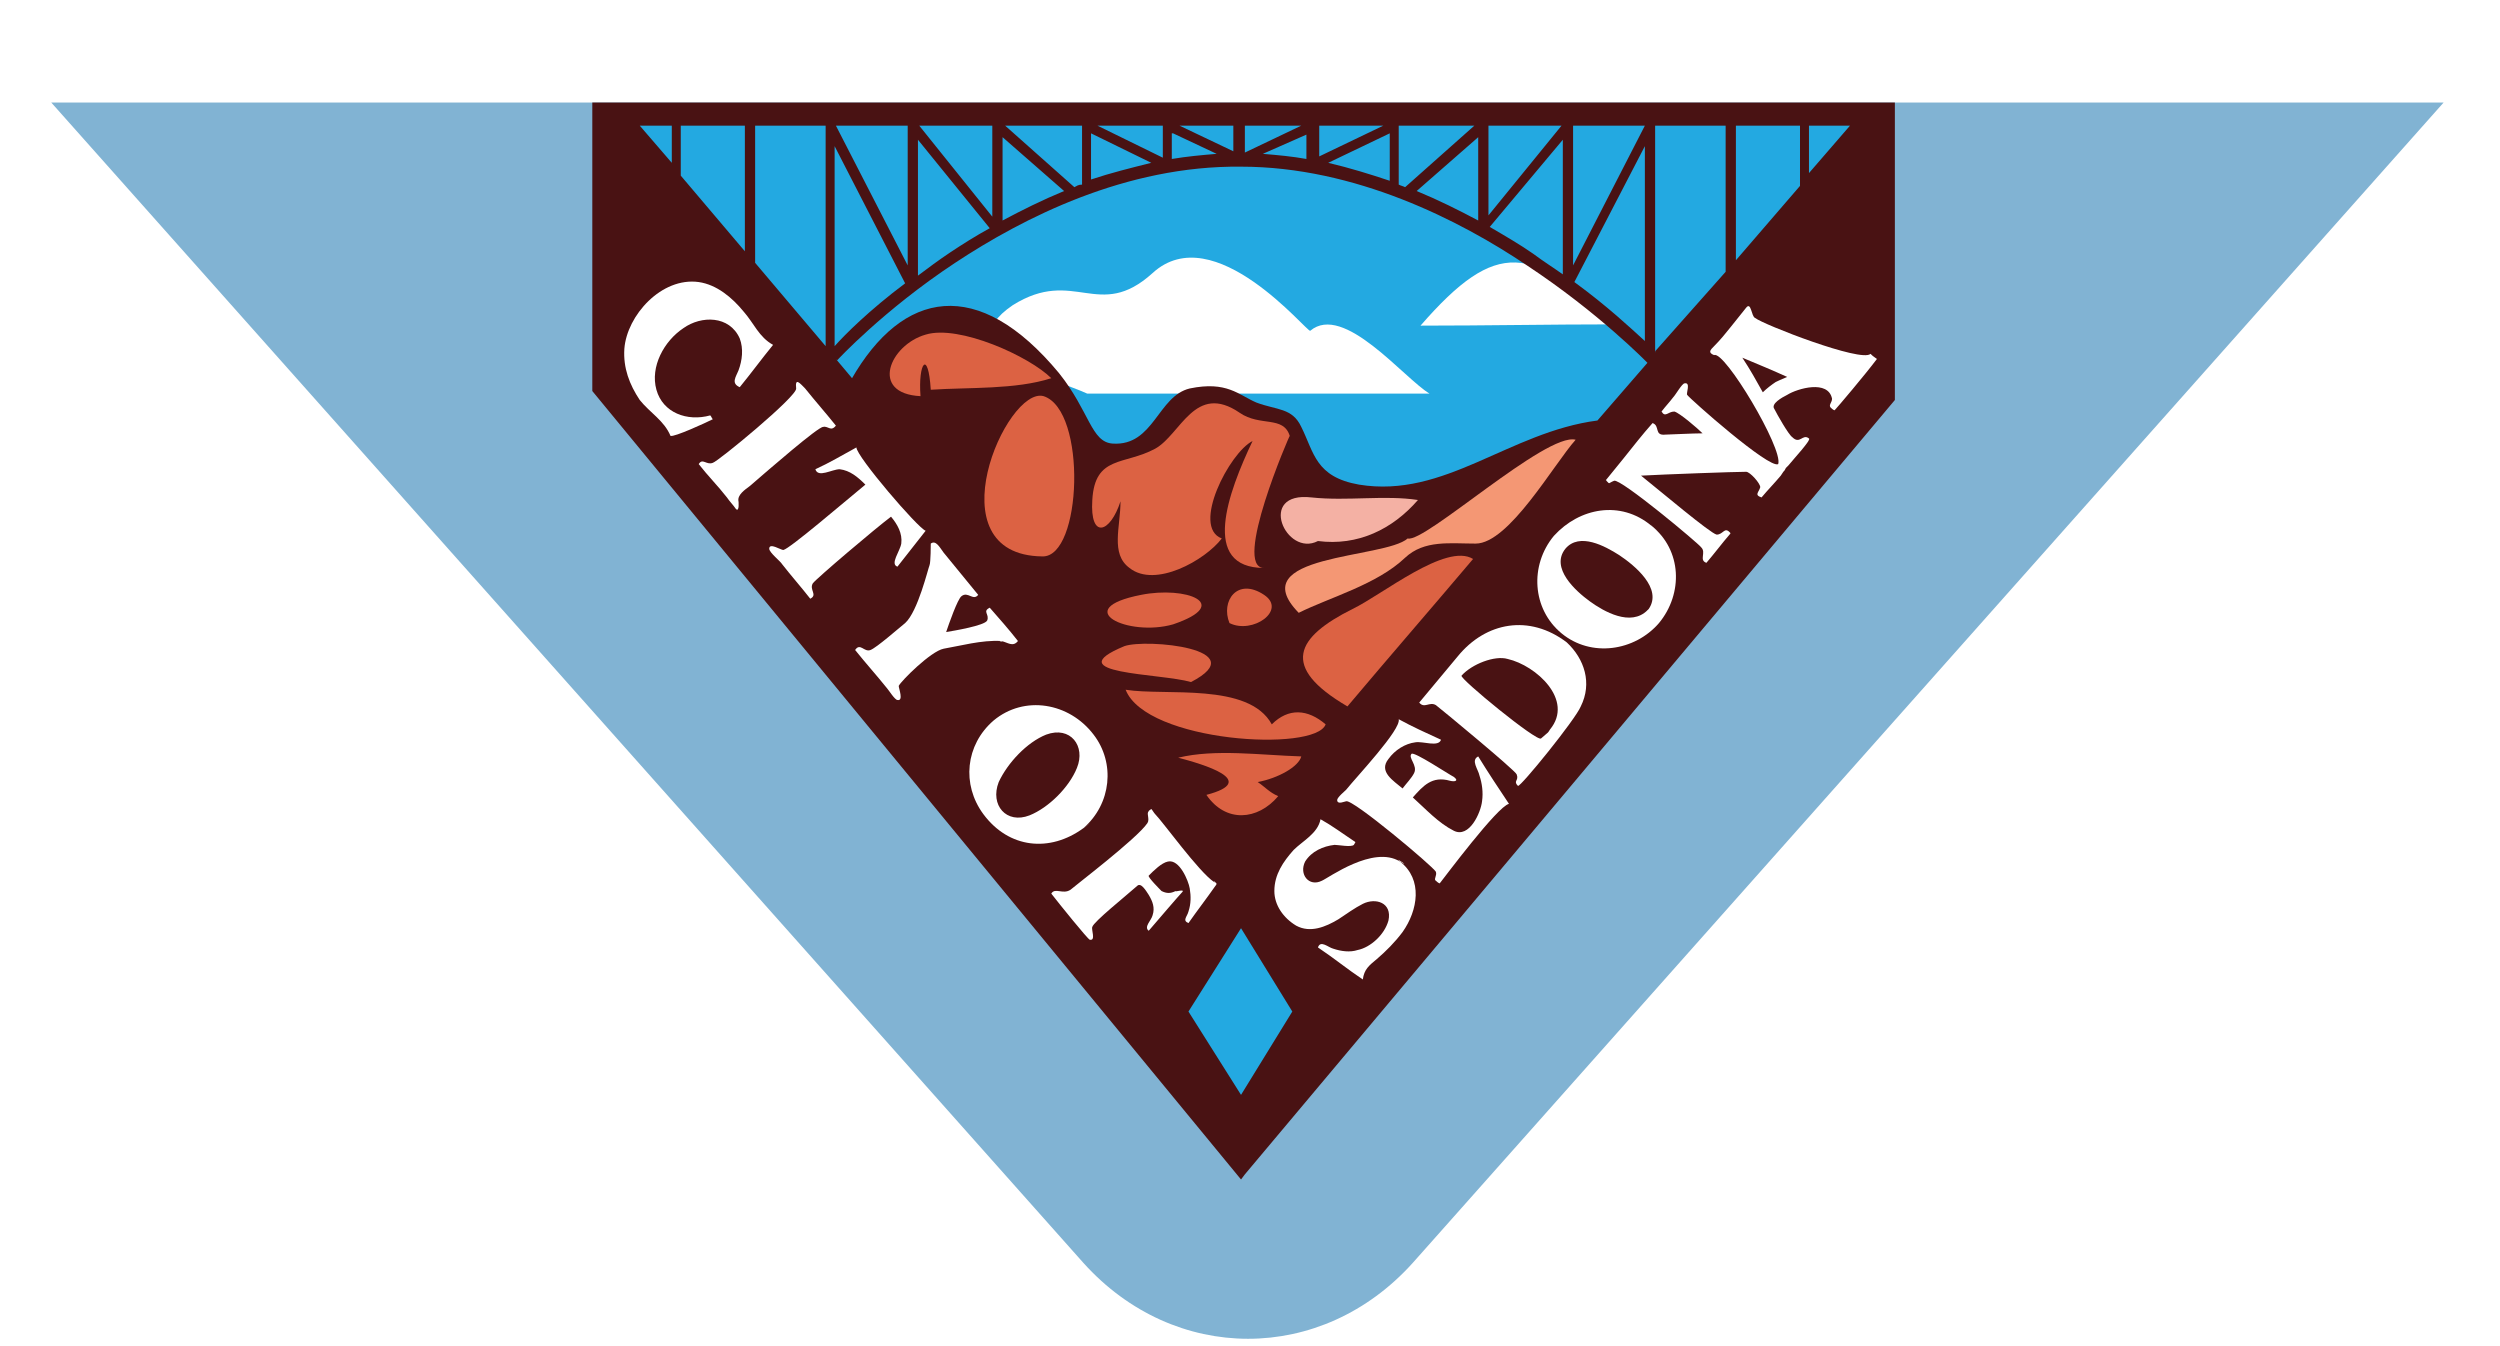 <svg width="195" height="105" viewBox="0 0 195 105" fill="none" xmlns="http://www.w3.org/2000/svg">
<g filter="url(#filter0_dd)">
<path d="M190.6 0H4L84.5 90.5C91.6 98.4 103.1 98.4 110.2 90.5L190.6 0Z" fill="#81B3D3"/>
<path d="M47.2 0.7L96.8 59.1L146.1 1.1L47.2 0.7Z" fill="#23A9E1"/>
<path d="M126 17.3C120.9 17.3 115.9 17.4 110.8 17.4C116.8 10.5 119.5 11.2 126 17.3Z" fill="white"/>
<path d="M84.8 22.7C93.7 22.7 102.6 22.7 111.5 22.7C109.5 21.5 104.8 15.6 102.2 17.8C102 18 94.7 8.9 89.9 13.3C85.7 17.1 83.8 12.8 79 15.8C73.7 19.4 82.2 21.5 84.8 22.7Z" fill="white"/>
<path d="M97.1 0H46.2V22.5L96.8 84L97.1 83.6L147.8 23.2V0H97.1ZM58.9 1.8H64.4V19L58.9 12.5V1.8ZM58.1 11.6L53.1 5.7V1.8H58.1V11.6ZM77.4 8.9L71.7 1.8H77.4V8.9ZM70.8 12.7L65.2 1.8H70.8V12.7ZM65.1 3.4L70.6 14.1C67.8 16.2 65.9 18.1 65.1 19V3.4ZM71.6 2.9L77.2 9.8C76.1 10.4 75 11.1 74.1 11.7C73.2 12.3 72.4 12.9 71.6 13.5V2.9ZM78.2 2.7L83 6.9C81.3 7.6 79.7 8.4 78.2 9.2V2.7ZM83.8 6.6L78.4 1.8H84.4V6.4C84.1 6.4 84 6.5 83.8 6.6ZM102.9 1.8H107.9L102.9 4.2V1.8ZM97.1 1.8H101.5L97.1 3.9V1.8ZM96.2 3.8L92 1.8H96.2V3.8ZM90.7 4.3L85.6 1.8H90.7V4.3ZM85.1 2.4L89.8 4.7C88.2 5.1 86.6 5.5 85.1 6V2.4ZM91.5 2.4L94.9 4C93.7 4.1 92.6 4.2 91.4 4.4V2.4H91.5ZM101.9 2.5V4.4C100.8 4.2 99.7 4.1 98.5 4L101.9 2.5ZM108.4 2.4V6.1C106.9 5.6 105.3 5.1 103.6 4.7L108.4 2.4ZM109.1 1.8H115L109.6 6.6C109.4 6.5 109.3 6.5 109.1 6.4V1.8ZM122.7 1.8H128.3L122.7 12.7V1.8ZM116.1 1.8H121.8L116.1 8.8V1.8ZM115.3 2.7V9.2C113.8 8.4 112.2 7.6 110.5 6.9L115.3 2.7ZM121.9 2.9V13.4C121.2 12.9 120.4 12.4 119.6 11.8C118.6 11.1 117.4 10.4 116.2 9.7L121.9 2.9ZM128.3 3.4V18.6C127.2 17.6 125.4 15.9 122.8 14L128.3 3.4ZM129.1 19.4V1.8H134.6V13.2L129.1 19.4C129.2 19.5 129.1 19.5 129.1 19.4ZM135.4 1.8H140.4V6.5L135.4 12.3V1.8ZM52.4 1.8V4.7L49.9 1.8H52.4ZM65.2 20L65.3 20.1C65.3 20.1 68.9 16.2 74.5 12.5C79.8 9 87.8 4.9 96.8 5C105.7 5 113.9 9.2 119.1 12.7C124.7 16.4 128.4 20.2 128.5 20.3L124.6 24.8C117.7 25.7 112.7 30.9 106 29.8C102.6 29.2 102.5 27.3 101.5 25.3C100.8 23.8 99.6 24 98 23.4C96.6 22.8 95.7 21.7 92.8 22.3C90.3 22.9 90 26.8 86.8 26.6C85.1 26.5 85 24.1 82.6 21.1C76.3 13.5 70.4 14.6 66.4 21.6L96.7 57.5L65.2 20ZM141.1 5.5V1.8H144.3L141.1 5.5Z" fill="#491213"/>
<path d="M92.7 70.9L96.8 64.4L100.8 70.9L96.8 77.4L92.7 70.9Z" fill="#23A9E1"/>
<path d="M69.5 32.3C70 32.9 70.4 33.6 70.3 34.4C70.2 35 69.4 36 70 36.2C70.7 35.3 71.5 34.3 72.2 33.4C71.6 33.2 66.8 27.6 66.8 26.9C65.7 27.5 64.7 28.1 63.6 28.6C63.8 29.3 64.9 28.6 65.5 28.6C66.3 28.7 66.9 29.2 67.5 29.8C65.8 31.2 61.6 34.8 61.1 34.9C60.9 34.9 60 34.3 60 34.8C60 35.1 60.9 35.8 61 36C61.7 36.9 62.5 37.8 63.2 38.7C63.8 38.4 63.1 38 63.4 37.5C63.7 37.1 68.3 33.2 69.5 32.3Z" fill="white"/>
<path d="M64.2 25.3C64.6 25.2 64.8 25.7 65.2 25.2C64.4 24.2 63.6 23.3 62.8 22.3C62.4 21.9 62 21.4 62.1 22.3C62.2 22.9 56 28 55.6 28.1C55.1 28.3 54.8 27.7 54.5 28.2C55.2 29.1 56 29.9 56.7 30.8C56.9 31.1 57.2 31.4 57.4 31.7C57.7 32 57.6 31 57.6 31.1C57.5 30.6 58.1 30.2 58.5 29.9C60 28.6 63.8 25.3 64.2 25.3Z" fill="white"/>
<path d="M55.4 24.4C53.6 24.9 51.7 24.2 51.2 22.4C50.7 20.6 51.8 18.6 53.3 17.6C54.7 16.6 56.9 16.6 57.7 18.4C58 19.2 57.9 20.1 57.6 20.9C57.4 21.4 57 21.9 57.7 22.2C58.6 21.1 59.4 20 60.3 18.9C59.2 18.3 58.8 17.2 58 16.3C57.1 15.2 55.9 14.2 54.5 14C51.6 13.6 48.9 16.6 48.7 19.2C48.6 20.7 49.1 22 49.9 23.2C50.7 24.2 51.8 24.8 52.3 26C52.6 26.1 55 25 55.6 24.7C55.5 24.6 55.5 24.5 55.4 24.4C54.7 24.6 55.4 24.4 55.4 24.4Z" fill="white"/>
<path d="M94.7 60.8C93.5 60 90.7 56.1 90.1 55.5C90 55.4 89.9 55.2 89.8 55.1C89.8 55.1 89.5 55.3 89.6 55.3C89.4 55.4 89.7 55.9 89.5 56.2C88.7 57.4 83.7 61.2 83.5 61.4C82.9 61.8 82.3 61.2 82 61.7C82.7 62.6 84.8 65.2 85 65.3C85.5 65.4 85.1 64.5 85.2 64.3C85.3 63.9 87.8 61.9 88.7 61.1C89 60.8 89.4 61.5 89.6 61.8C89.9 62.3 90.1 62.8 89.9 63.4C89.8 63.8 89.2 64.3 89.6 64.6C90.2 63.9 92 61.8 92.2 61.6C92.5 61.3 91.6 61.6 91.7 61.5C91.3 61.7 91 61.7 90.6 61.5C90.5 61.4 89.5 60.4 89.6 60.3C90 59.9 90.6 59.3 91.1 59.2C92 59 92.7 60.7 92.8 61.3C92.9 61.9 92.9 62.5 92.7 63.1C92.6 63.5 92.2 63.8 92.7 64C93.4 63 94.1 62.1 94.8 61.1C95 60.9 94.8 60.8 94.7 60.8C94.6 60.7 94.9 60.8 94.7 60.8Z" fill="white"/>
<path d="M84.5 56.6C86.7 54.7 87 51.5 85.3 49.3C83.4 46.8 79.9 46.2 77.5 48.2C75.3 50.1 75 53.2 76.7 55.5C78.7 58.2 81.9 58.5 84.5 56.6C85.7 55.7 84.4 56.7 84.5 56.6ZM84 51.9C83.4 53.4 81.8 55 80.3 55.6C78.5 56.3 77.2 54.8 77.9 53C78.6 51.5 80.1 49.9 81.6 49.3C83.5 48.6 84.7 50.2 84 51.9C83.6 52.8 84.1 51.7 84 51.9Z" fill="white"/>
<path d="M78.1 42C78.6 42.1 79 42.5 79.4 42C78.7 41.1 77.9 40.2 77.2 39.4C76.6 39.7 77.2 39.9 77 40.4C76.8 40.8 74.4 41.2 73.8 41.3C74 40.7 74.7 38.7 75 38.5C75.5 38.1 75.9 38.9 76.3 38.4C75.4 37.3 74.5 36.2 73.6 35.1C73.3 34.7 73 34.1 72.6 34.4C72.6 34.4 72.6 35.9 72.5 36.1C72.4 36.3 71.6 39.7 70.6 40.6C70.1 41 68.4 42.5 67.9 42.7C67.4 42.9 67.1 42.1 66.7 42.7C67.5 43.7 68.4 44.7 69.2 45.7C69.3 45.8 69.8 46.6 70 46.6C70.5 46.7 70.1 45.7 70.1 45.5C70.3 45.1 72.6 42.8 73.6 42.6C74.8 42.4 76.6 41.9 78.1 42C78.4 42.1 77.7 42 78.1 42Z" fill="white"/>
<path d="M71.8 22.9C67.8 22.7 69.4 18.9 72.2 18.1C74.8 17.3 80.3 19.8 82 21.5C79.2 22.4 75.6 22.2 72.6 22.4C72.4 19.2 71.6 20.3 71.8 22.9Z" fill="#DC6243"/>
<path d="M81.3 35.4C72.7 35.3 78.5 22.1 81.4 22.9C84.8 24 84.4 35.5 81.3 35.4Z" fill="#DC6243"/>
<path d="M87.4 31.1C86.6 33.6 85 34.1 85.2 31C85.4 27.5 87.7 28.3 90.1 27C92.1 25.9 93.2 21.8 96.7 24.2C98.3 25.3 100.1 24.4 100.6 26C100.6 25.9 96.1 36.3 98.6 36.3C93.6 36.3 95.8 30.4 97.7 26.4C95.9 27.3 92.9 33.1 95.3 34C94 35.7 90.1 37.9 88.1 36.3C86.6 35.2 87.4 33.1 87.4 31.1Z" fill="#DC6243"/>
<path d="M91.5 40.7C88 41.7 83.4 39.5 89 38.4C92.5 37.7 96.2 39.1 91.5 40.7C91.6 40.7 91.4 40.7 91.5 40.7Z" fill="#DC6243"/>
<path d="M95.9 40.6C95.2 38.9 96.5 37 98.6 38.4C100.4 39.6 97.7 41.5 95.9 40.6Z" fill="#DC6243"/>
<path d="M92.9 45.2C90.5 44.5 82.4 44.6 87.7 42.4C89.4 41.8 97.9 42.6 92.9 45.2Z" fill="#DC6243"/>
<path d="M103.4 48.5C102 47.3 100.5 47.2 99.2 48.5C97.4 45.2 90.9 46.3 87.8 45.8C89.4 49.9 102.6 50.7 103.4 48.5Z" fill="#DC6243"/>
<path d="M101.5 51C98.3 50.9 94.8 50.4 91.9 51.1C93.8 51.6 98.3 52.9 94.1 54C95.6 56.2 98.1 56 99.7 54.1C99 53.8 98.7 53.4 98.1 53C99.7 52.7 101.3 51.8 101.5 51Z" fill="#DC6243"/>
<path d="M105.1 47.1C99.8 44 101.1 41.7 105.5 39.5C107.8 38.4 112.8 34.3 114.9 35.6C111.6 39.5 108.3 43.3 105.1 47.1Z" fill="#DC6243"/>
<path d="M101.3 39.8C96.8 35.2 108 35.6 109.8 34C111.1 34.4 120.6 25.7 122.9 26.3C121.2 28.2 117.7 34.4 115.1 34.4C113.1 34.4 111.1 34.1 109.6 35.5C107.4 37.6 103.7 38.6 101.3 39.8Z" fill="#F49774"/>
<path d="M102.8 34.2C100.3 35.5 98 30.3 102.3 30.8C105.1 31.1 108 30.6 110.6 31C108.6 33.3 105.9 34.6 102.8 34.2Z" fill="#F4B1A4"/>
<path d="M115.4 52.5C115.6 53.1 115.7 53.8 115.6 54.5C115.5 55.4 114.6 57.4 113.4 56.8C112.2 56.2 111.2 55.1 110.2 54.2C111 53.3 111.7 52.5 113.1 52.9C113.5 53 113.8 52.9 113.4 52.6C113 52.4 110.3 50.6 110.1 50.8C109.8 51.1 110.6 51.7 110.3 52.3C110.1 52.7 109.7 53.1 109.4 53.5C108.7 52.9 107.5 52.2 108.3 51.2C108.8 50.5 109.6 50 110.4 49.9C111 49.8 112.2 50.3 112.4 49.7C111.3 49.2 110.2 48.7 109.1 48.1C109.3 48.9 105.8 52.6 105 53.6C104.9 53.7 104.3 54.2 104.3 54.4C104.3 54.8 104.9 54.5 105 54.5C105.5 54.3 111.8 59.6 112 60C112.1 60.3 111.8 60.6 112 60.7C112 60.7 112.2 60.9 112.3 60.9C112.7 60.4 116.8 54.9 117.7 54.7C116.9 53.5 116.1 52.3 115.3 51C114.7 51.3 115.3 52 115.4 52.5Z" fill="white"/>
<path d="M109.2 59.2C107.1 57.9 103.6 60.5 103.1 60.7C102.1 61.2 101.3 60.2 101.8 59.2C102.3 58.4 103.2 58 104.1 57.9C104.4 57.9 105.4 58.1 105.6 57.9C105.7 57.7 105.8 57.7 105.6 57.6C104.7 57 103.9 56.4 103 55.9C102.8 57 101.6 57.6 100.9 58.3C100.1 59.2 99.4 60.2 99.4 61.5C99.4 62.6 100.1 63.6 101.1 64.2C102.2 64.8 103.4 64.3 104.4 63.7C105 63.3 105.7 62.8 106.3 62.5C107.3 62 108.6 62.4 108.3 63.8C108 64.9 106.9 65.9 105.9 66.1C105.3 66.3 104.6 66.2 104 66C103.6 65.9 103 65.3 102.8 65.9C104 66.7 105.1 67.6 106.3 68.4C106.4 67.6 106.8 67.3 107.4 66.8C108.1 66.2 108.8 65.5 109.4 64.7C110.6 63 111 60.6 109.2 59.2Z" fill="white"/>
<path d="M109.2 59.2C110.2 59.8 108.6 58.7 109.2 59.2V59.2Z" fill="white"/>
<path d="M145.9 19.6C145.2 20.3 137.5 17.3 136.9 16.8C136.6 16.7 136.6 15.5 136.2 16C135.8 16.5 135.4 17 135 17.5C134.6 18 134.2 18.5 133.7 19C133.4 19.3 133.2 19.5 133.7 19.7C134.5 19.3 139.1 27 138.7 28.2C138 28.6 131.8 23.1 131.6 22.8C131.5 22.7 131.9 21.8 131.4 21.9C131.2 21.9 130.7 22.8 130.5 23C130.2 23.4 129.9 23.7 129.6 24.1C129.9 24.6 130.1 24.1 130.6 24.1C131 24.2 132.4 25.4 132.8 25.8C132.1 25.8 130.1 25.9 129.9 25.9C129 26 129.5 25.2 128.9 25C128.1 25.9 127.4 26.8 126.6 27.8C126.2 28.3 125.7 28.9 125.3 29.4C125.2 29.5 125.3 29.4 125.3 29.5C125.6 29.8 125.4 29.7 125.9 29.5C126.4 29.3 132.5 34.4 132.7 34.7C133.1 35.1 132.5 35.7 133.1 35.9C133.7 35.2 134.3 34.4 134.9 33.7C135 33.6 135 33.6 134.9 33.5C134.5 33.1 134.4 33.7 133.9 33.7C133.4 33.6 129.5 30.3 128 29.1C129.8 29 135.3 28.8 136.2 28.8C136.5 28.8 137.3 29.7 137.3 30C137.2 30.4 136.8 30.6 137.4 30.8C137.9 30.2 138.4 29.7 138.9 29.1L139.1 28.8C139.2 28.7 139.2 28.7 139.3 28.5L139.5 28.3C139.9 27.8 141.3 26.3 141.1 26.2C140.6 25.8 140.4 26.7 139.8 26.1C139.5 25.9 138.6 24.3 138.4 23.9C138.1 23.5 139 23 139.4 22.8C140.2 22.3 142.6 21.6 142.9 23.1C142.9 23.4 142.6 23.6 142.8 23.8C142.8 23.8 143 24 143.1 24C143.3 23.8 145.5 21.2 146.4 20C146.1 19.8 146 19.7 145.9 19.6ZM138.5 21.8C138.6 21.8 138.7 21.7 138.5 21.8C138.2 22 137.8 22.3 137.5 22.6C137 21.7 136.5 20.8 135.9 19.9C137.1 20.4 138.3 20.9 139.4 21.4C139.2 21.5 138.9 21.6 138.5 21.8Z" fill="white"/>
<path d="M128.8 33C126.4 31 123.2 31.6 121.2 33.8C119.3 36.1 119.5 39.5 121.8 41.4C124.1 43.3 127.5 42.8 129.4 40.6C131.3 38.3 131.2 34.9 128.8 33ZM128.5 39.6C128.5 39.6 128.5 39.7 128.5 39.6C127.2 40.9 125.1 39.7 124 38.9C122.9 38.1 120.9 36.3 122.1 34.8C123.2 33.5 125.2 34.6 126.3 35.3C127.5 36.1 129.7 37.9 128.6 39.5C128.7 39.4 128.7 39.4 128.5 39.6Z" fill="white"/>
<path d="M128.8 33C130 34 128.5 32.8 128.8 33V33Z" fill="white"/>
<path d="M128.5 39.7C128.5 39.6 128.5 39.6 128.5 39.7C128.6 39.6 128.6 39.6 128.6 39.6C128.5 39.6 128.5 39.7 128.5 39.7Z" fill="white"/>
<path d="M122.2 42.1C122.3 42.2 122.5 42.4 122.2 42.1C119.3 39.9 115.9 40.5 113.7 43.2C112.7 44.4 111.7 45.6 110.7 46.8C111.1 47.3 111.5 46.7 112 47C112.4 47.3 118.2 52.1 118.3 52.4C118.5 52.9 118 52.9 118.4 53.3C118.6 53.4 122.9 48.1 123.3 47.1C124.2 45.3 123.6 43.4 122.2 42.1ZM120.9 48.9C120.7 49.2 120.9 49 120.2 49.6C119.9 49.9 113.8 44.9 114 44.7C114.8 43.8 116.6 43.1 117.6 43.4C119.8 43.9 122.8 46.6 120.9 48.9Z" fill="white"/>
</g>
<defs>
<filter id="filter0_dd" x="0" y="0" width="194.6" height="104.425" filterUnits="userSpaceOnUse" color-interpolation-filters="sRGB">
<feFlood flood-opacity="0" result="BackgroundImageFix"/>
<feColorMatrix in="SourceAlpha" type="matrix" values="0 0 0 0 0 0 0 0 0 0 0 0 0 0 0 0 0 0 127 0"/>
<feOffset dy="4"/>
<feGaussianBlur stdDeviation="2"/>
<feColorMatrix type="matrix" values="0 0 0 0 0 0 0 0 0 0 0 0 0 0 0 0 0 0 0.25 0"/>
<feBlend mode="normal" in2="BackgroundImageFix" result="effect1_dropShadow"/>
<feColorMatrix in="SourceAlpha" type="matrix" values="0 0 0 0 0 0 0 0 0 0 0 0 0 0 0 0 0 0 127 0"/>
<feOffset dy="4"/>
<feGaussianBlur stdDeviation="2"/>
<feColorMatrix type="matrix" values="0 0 0 0 0 0 0 0 0 0 0 0 0 0 0 0 0 0 0.25 0"/>
<feBlend mode="normal" in2="effect1_dropShadow" result="effect2_dropShadow"/>
<feBlend mode="normal" in="SourceGraphic" in2="effect2_dropShadow" result="shape"/>
</filter>
</defs>
</svg>
